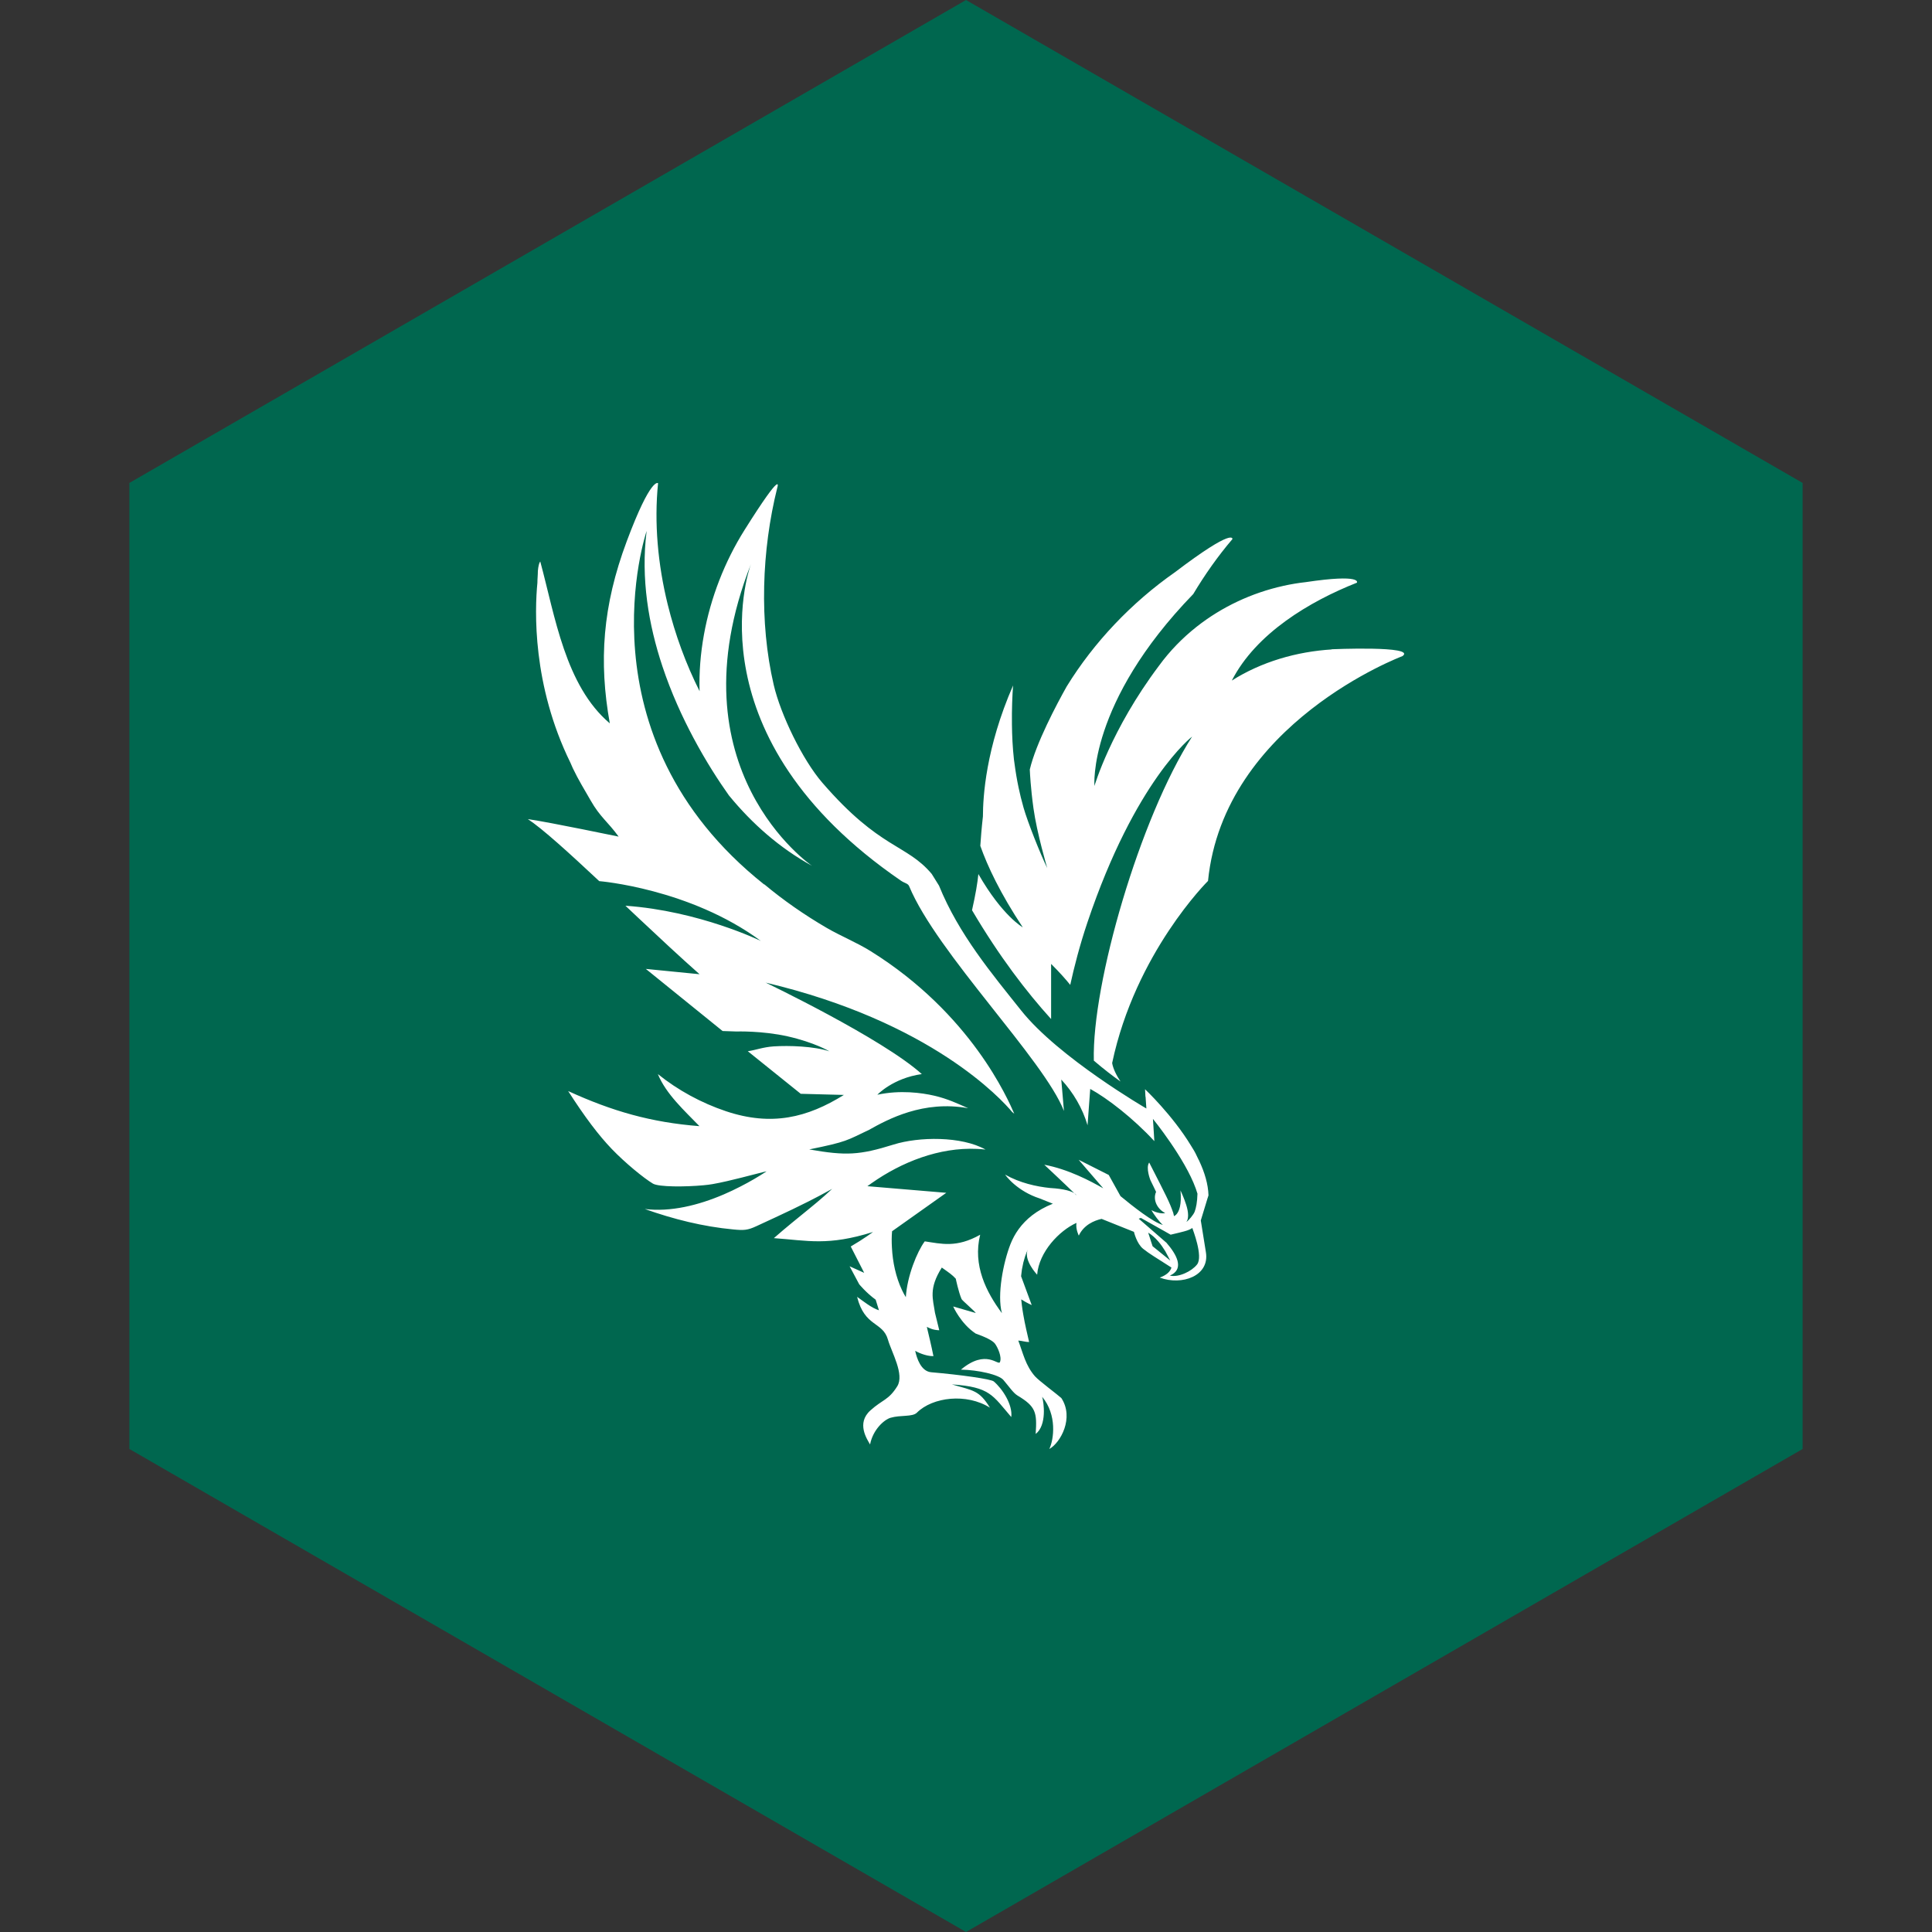 <?xml version="1.0" encoding="UTF-8" standalone="no"?><!-- Generator: Gravit.io --><svg xmlns="http://www.w3.org/2000/svg" xmlns:xlink="http://www.w3.org/1999/xlink" style="isolation:isolate" viewBox="0 0 512 512" width="512pt" height="512pt"><rect x="0" y="0" width="512" height="512" fill="#333333" stroke="none"/><defs><clipPath id="_clipPath_zyAz5CoIp5jRXuODbosTxZUtXqGBiV2m"><rect width="512" height="512"/></clipPath></defs><g clip-path="url(#_clipPath_zyAz5CoIp5jRXuODbosTxZUtXqGBiV2m)"><path d="M 477.714 383.995 L 256.005 512 L 34.286 383.995 L 34.286 127.985 L 256.005 0 L 477.714 127.985 L 477.714 383.995 Z" fill-rule="evenodd" fill="rgb(0,103,79)" /><path d=" M 317.817 307.674 C 317.746 307.444 317.693 307.32 317.693 307.32 C 317.693 307.32 317.711 307.408 317.746 307.55 C 317.569 307.16 317.374 306.77 317.179 306.381 C 316.736 305.388 316.187 304.485 315.62 303.599 C 310.659 295.431 303.448 288.663 303.448 288.663 L 303.555 290.648 C 303.555 290.648 303.59 290.665 303.59 290.665 L 303.803 293.766 C 303.803 293.766 280.54 280.265 270.636 267.81 C 262.947 258.154 254.088 247.63 248.844 234.696 L 246.912 231.596 C 240.215 223.623 233.217 225.129 217.927 207.429 C 212.683 201.352 206.889 189.411 205.046 181.509 C 201.166 164.819 201.857 145.809 205.985 129.243 C 205.985 129.243 207.917 123.591 197.339 140.405 L 197.339 140.405 C 192.042 148.821 188.321 158.406 186.55 168.186 C 185.646 173.182 185.238 178.214 185.398 183.174 C 181.801 176.017 178.931 168.221 176.947 160.177 C 174.342 149.583 173.332 138.58 174.395 128.056 C 174.395 128.056 172.535 126.231 166.104 143.417 C 159.672 160.603 158.663 175.273 161.604 191.697 C 149.786 181.686 147.111 163.331 143.178 148.821 C 143.178 148.821 143.178 148.821 143.178 148.821 C 143.178 148.821 143.178 148.821 143.178 148.821 C 143.178 148.821 143.16 148.821 143.16 148.838 C 143.16 148.838 143.16 148.838 143.16 148.838 C 143.124 148.874 143.071 148.927 143.018 149.051 C 142.876 149.334 142.664 149.972 142.54 151.319 C 142.54 152.364 142.416 153.409 142.416 154.455 C 141.707 161.719 141.034 181.474 151.168 202.132 C 151.381 202.61 151.593 203.106 151.806 203.585 C 153.241 206.614 154.942 209.361 156.501 212.089 C 159.07 216.607 161.054 217.723 163.942 221.71 C 163.641 221.674 146.243 218.007 139.882 217.068 C 143.727 219.584 150.778 225.997 158.804 233.509 C 158.804 233.509 182.793 235.441 201.645 249.366 C 201.645 249.366 185.327 241.394 165.749 240.029 C 166.901 241.11 168.053 242.209 169.204 243.289 C 174.785 248.534 180.402 253.778 185.38 258.172 L 185.309 258.172 L 171.153 256.772 L 191.493 273.231 L 195.142 273.356 C 195.142 273.356 201.981 273.125 208.749 274.649 C 215.96 276.279 219.805 278.618 219.805 278.618 C 215.765 277.253 209.068 277.041 205.029 277.306 C 202.141 277.501 200.263 278.299 198.172 278.582 L 199.359 279.539 L 212.204 289.868 L 223.632 290.169 C 213.976 296.175 204.497 298.549 192.361 294.475 C 185.912 292.313 179.658 288.929 174.342 284.641 C 176.486 289.921 181.482 294.439 185.362 298.443 C 172.571 297.451 162.259 294.492 150.566 289.142 C 155.03 296.087 158.592 300.8 162.135 304.502 C 165.679 308.188 170.569 312.192 173.014 313.662 C 174.573 314.601 181.713 314.548 186.443 314.105 C 187.329 314.017 188.144 313.928 188.817 313.804 C 189.898 313.627 191.262 313.326 192.697 313.007 C 197.552 311.891 203.416 310.243 203.097 310.456 C 200.989 311.837 198.686 313.184 196.259 314.424 C 194.824 315.168 193.353 315.859 191.847 316.515 C 185.044 319.438 177.638 321.245 170.87 320.395 C 178.435 323.088 186.337 325.072 194.345 325.816 C 197.109 326.082 198.101 326.047 200.493 324.931 C 204.072 323.283 207.013 321.919 209.865 320.554 C 211.301 319.863 212.736 319.155 214.189 318.428 C 216.191 317.418 218.246 316.338 220.531 315.062 C 219.203 316.302 217.874 317.472 216.509 318.623 C 215.748 319.261 214.968 319.917 214.171 320.554 C 211.407 322.822 208.448 325.161 205.082 328.12 C 214.118 328.757 219.344 330.246 231.357 326.49 C 231.357 326.49 228.894 328.332 225.457 330.334 L 229.018 337.315 L 225.156 335.579 L 227.689 340.327 C 227.689 340.327 229.496 342.559 232.065 344.437 L 232.933 347.237 C 230.949 346.652 228.398 344.526 227.14 343.675 C 229.142 351.737 233.943 350.16 235.325 355.05 C 236.264 358.345 239.755 364.263 237.77 367.399 C 235.449 371.102 233.926 370.836 230.666 373.777 C 226.874 377.179 229.797 381.431 230.577 382.795 C 231.357 378.809 234.333 376.222 235.999 375.726 C 238.638 374.946 241.81 375.549 242.979 374.379 C 247.16 370.216 256.143 369.153 262.344 373.051 C 259.474 368.409 257.986 368.551 252.263 366.885 C 262.38 367.558 263.035 369.755 267.996 375.531 C 268.403 372.253 265.675 368.072 263.354 366.088 C 262.628 365.468 254.602 364.334 246.788 363.661 C 244.042 363.43 242.944 359.887 242.536 357.991 C 243.015 358.257 245.229 359.426 247.373 359.391 C 246.824 356.644 246.062 353.509 245.619 351.631 C 246.381 351.985 247.178 352.463 248.914 352.534 L 247.78 347.91 C 247.249 344.225 246.044 341.549 249.588 335.915 C 251.537 337.297 252.405 337.882 253.291 338.874 C 253.291 338.874 254.017 342.4 254.832 344.278 C 254.991 344.632 258.464 347.609 258.588 347.963 L 252.6 346.227 C 252.6 346.227 254.602 350.78 258.553 353.402 C 260.891 354.235 262.982 355.174 263.673 356.078 C 264.382 357.034 265.569 359.586 265.002 360.95 C 264.559 362.066 261.37 357.335 254.655 362.97 C 259.226 363.04 264.718 364.298 265.905 365.698 C 267.447 367.505 268.527 369.153 269.644 369.826 C 274.516 372.75 274.853 374.273 274.463 380.014 C 277.475 377.693 276.624 371.633 276.181 370.163 C 280.168 374.946 279.3 381.449 278.077 384 C 281.071 382.335 284.703 375.726 281.266 370.499 C 280.345 369.649 275.278 365.875 274.286 364.741 C 271.752 361.853 271.114 358.576 269.856 355.263 C 270.742 355.298 271.841 355.67 272.726 355.652 C 272.284 353.686 271.646 351.134 271.167 348.317 C 271.114 348.069 271.079 347.804 271.043 347.556 C 271.026 347.449 271.008 347.343 270.99 347.237 C 270.919 346.811 270.866 346.404 270.813 345.961 C 270.795 345.855 270.795 345.748 270.778 345.66 C 270.724 345.235 270.671 344.792 270.636 344.349 C 272.284 345.394 273.417 345.855 273.417 345.855 L 270.6 338.219 C 270.6 338.219 270.6 338.219 270.6 338.201 C 270.654 337.616 270.724 337.049 270.813 336.464 C 270.813 336.429 270.831 336.394 270.831 336.358 C 270.919 335.827 271.026 335.313 271.15 334.799 C 271.167 334.71 271.185 334.622 271.203 334.551 C 271.327 334.073 271.469 333.612 271.61 333.134 C 271.646 333.027 271.681 332.903 271.717 332.797 C 271.911 332.23 272.142 331.681 272.39 331.132 C 271.114 333.86 274.853 337.811 274.853 337.811 C 275.331 331.769 280.735 326.118 285.27 324.08 C 285.022 325.763 285.89 327.446 285.89 327.446 C 287.237 324.594 289.965 323.46 291.932 323.017 L 295.599 324.488 L 299.497 326.047 L 300.507 326.454 C 300.507 326.454 301.216 329.555 302.934 330.937 C 304.6 332.283 306.318 333.258 310.447 335.915 C 310.145 336.943 309.206 337.9 307.346 338.573 C 313.228 340.77 320.634 338.13 319.571 331.823 C 319.199 329.59 318.224 323.442 318.224 323.442 L 318.224 323.425 L 319.606 318.889 L 320.014 317.542 L 320.067 317.401 L 320.262 316.781 C 320.173 313.804 319.234 310.704 317.817 307.674 Z  M 296.946 316.993 L 293.828 311.377 L 285.855 307.355 L 292.375 314.92 C 288.938 312.954 283.091 309.853 276.748 308.666 C 276.748 308.666 282.134 313.698 284.703 316.214 C 285.199 316.533 285.288 316.781 285.288 316.781 C 285.111 316.621 284.916 316.409 284.703 316.214 C 283.941 315.718 282.223 315.062 278.29 314.832 C 274.64 314.46 270.299 313.503 266.366 311.288 C 266.366 311.288 267.145 312.44 268.758 313.822 C 268.775 313.84 268.811 313.857 268.829 313.875 C 268.829 313.875 268.846 313.893 268.846 313.893 C 270.352 315.168 272.567 316.639 275.561 317.613 C 275.792 317.684 278.786 318.924 279.016 318.995 C 276.872 319.846 275.065 320.891 273.559 322.043 C 270.654 324.293 268.846 326.986 267.766 329.75 C 265.905 334.516 264.187 343.108 265.516 347.998 C 261.387 342.453 257.738 335.313 259.757 327.216 C 253.468 330.76 249.428 329.608 245.07 328.97 C 243.05 331.681 240.392 338.183 240.056 343.764 C 239.684 343.179 239.347 342.542 239.028 341.868 C 237.398 338.413 236.565 334.445 236.371 330.635 C 236.282 329.112 236.282 327.659 236.406 326.312 L 236.406 326.295 L 250.775 316.107 L 229.868 314.353 C 229.868 314.353 229.868 314.353 229.868 314.353 C 230.205 314.088 230.577 313.84 230.931 313.591 C 238.975 307.922 248.897 304.024 258.872 304.467 C 259.651 304.502 260.413 304.556 261.175 304.644 C 254.761 301.048 243.493 301.225 236.814 303.315 C 227.742 306.15 224.146 306.31 214.454 304.609 C 224.642 302.536 224.27 302.27 230.311 299.418 C 235.272 296.636 244.698 291.516 256.586 293.695 C 253.68 292.419 251.182 291.215 247.639 290.382 C 244.184 289.585 238.55 288.823 232.508 290.116 C 232.508 290.116 236.619 285.722 244.29 284.641 C 233.819 275.198 202.903 260.404 202.903 260.404 C 246.788 270.769 265.462 291.374 268.244 294.705 C 268.439 294.847 268.616 295.006 268.793 295.148 C 267.145 291.392 257.401 268.678 230.719 252.059 C 227.016 249.756 222.941 248.126 219.167 245.947 C 213.143 242.439 207.58 238.559 202.513 234.324 L 202.531 234.413 C 152.887 194.956 171.366 140.706 171.366 140.706 C 169.771 153.303 171.897 165.617 175.547 176.584 C 177.868 183.547 180.791 189.96 183.768 195.541 C 187.099 201.813 190.5 207.022 193.158 210.778 C 199.341 218.326 206.676 224.775 215.163 229.434 C 215.163 229.434 177.691 203.921 198.987 149.529 C 198.154 151.85 183.431 195.453 238.78 233.403 C 239.843 234.112 240.623 234.094 240.942 234.874 C 248.312 252.609 276.677 280.832 281.957 294.421 C 281.727 291.64 281.479 288.876 281.248 286.094 C 284.42 289.496 286.9 293.73 288.211 298.213 C 288.442 295.467 288.69 291.303 288.92 288.575 C 293.509 291.091 300.312 296.353 305.911 302.412 C 305.911 302.412 305.84 302.341 305.751 302.252 C 305.557 302.04 305.362 301.827 305.202 301.65 C 305.291 301.739 305.379 301.827 305.45 301.916 C 305.503 301.969 305.539 302.004 305.574 302.058 C 305.645 302.128 305.716 302.199 305.751 302.252 C 305.805 302.306 305.84 302.359 305.911 302.412 L 305.663 298.39 L 305.539 296.512 C 305.539 296.512 314.008 306.93 316.896 314.991 C 317.055 315.452 317.197 315.895 317.339 316.338 C 317.285 318.605 316.967 320.129 316.594 321.121 C 316.276 321.972 314.982 323.389 314.699 323.602 C 314.486 323.761 314.362 323.797 314.362 323.797 C 314.752 323.495 314.84 322.751 314.858 322.078 C 314.858 321.228 314.681 320.342 314.362 319.314 C 314.061 318.357 313.707 317.454 313.405 316.745 C 313.086 315.983 312.838 315.47 312.838 315.47 C 313.016 317.348 312.927 318.712 312.714 319.704 C 312.714 319.739 312.714 319.775 312.697 319.793 C 312.271 321.671 311.421 322.149 311.191 322.255 C 311.155 322.273 311.138 322.273 311.12 322.273 C 311.049 321.972 310.996 321.688 310.925 321.423 C 310.695 320.749 310.429 320.076 310.163 319.42 C 309.206 317.029 305.698 310.402 304.547 308.081 C 303.555 309.499 304.883 312.776 304.883 312.776 C 305.326 313.645 306.372 315.859 306.372 315.859 C 305.397 318.074 306.832 320.519 308.781 321.458 C 308.232 321.706 306.425 321.44 305.149 320.696 C 305.627 321.653 307.328 323.956 308.179 324.612 C 305.681 324.027 300.029 319.544 296.946 316.993 Z  M 309.649 333.665 L 307.204 331.681 L 305.45 330.263 L 305.007 328.917 L 304.901 328.563 L 304.299 326.72 L 304.281 326.667 C 306.248 327.818 307.807 329.927 308.817 331.592 C 309.029 331.947 310.128 334.055 310.128 334.055 L 309.649 333.665 Z  M 317.232 335.1 C 316.488 336.039 315.301 336.872 314.043 337.421 C 312.643 338.041 311.155 338.325 310.021 338.041 C 310.057 338.024 310.074 338.006 310.11 338.006 C 310.234 337.953 310.34 337.882 310.447 337.829 C 310.535 337.793 310.624 337.74 310.695 337.705 C 313.529 335.951 312.006 332.638 309.047 329.254 L 308.994 329.236 L 302.243 323.371 L 301.871 323.053 L 301.765 322.964 L 301.836 322.946 L 302.049 322.875 L 302.102 322.858 L 302.35 322.769 L 303.36 323.336 L 306.797 325.267 L 307.045 325.409 L 308.569 326.259 L 310.216 327.198 C 310.216 327.198 310.234 327.198 310.234 327.198 C 310.252 327.198 310.252 327.198 310.269 327.198 C 311.811 326.844 313.565 326.401 313.813 326.33 C 314.964 326.029 315.62 325.692 315.974 325.427 C 316.028 325.675 318.933 332.939 317.232 335.1 Z  M 352.72 172.066 L 353.057 172.101 C 343.596 172.668 334.241 175.414 326.445 180.357 C 332.859 167.849 347.05 159.38 359.594 154.419 C 359.594 154.419 361.153 152.01 345.987 154.278 C 344.021 154.49 342.072 154.827 340.123 155.252 C 340.088 155.252 340.07 155.252 340.034 155.27 L 340.07 155.27 C 331.743 157.112 323.823 160.815 317.144 166.077 C 313.37 169.054 309.986 172.526 307.133 176.442 C 294.359 193.433 290.036 208.298 290.036 208.298 C 290.036 208.298 288.194 186.364 316.222 157.431 C 319.305 152.276 322.778 147.35 326.605 142.868 C 326.605 142.868 327.243 139.59 311.386 151.638 C 299.905 159.664 289.895 170.188 282.666 181.952 C 280.061 186.594 274.516 197.029 272.904 203.939 C 272.921 204.134 272.939 204.347 272.939 204.559 C 272.939 204.559 273.116 208.705 273.878 214.197 C 274.799 220.841 277.528 230.037 277.528 230.037 C 275.668 226.245 272.354 217.9 271.256 214.056 C 270.724 212.178 270.281 210.406 269.927 208.687 C 269.697 207.624 269.52 206.614 269.342 205.605 C 269.254 205.073 269.165 204.506 269.077 203.939 C 268.935 203.036 268.811 202.132 268.705 201.264 C 268.35 198.039 268.209 195.01 268.173 191.962 C 268.12 187.923 268.279 184.291 268.474 181.651 C 261.192 198.358 260.502 211.221 260.484 216.359 C 260.112 219.637 259.935 222.099 259.793 224.155 C 261.689 229.523 265.037 236.681 271.043 245.752 C 271.043 245.752 265.64 242.74 259.279 231.631 C 259.031 234.076 258.57 236.876 257.596 241.216 C 264.807 253.459 272.035 262.867 278.555 270.06 L 278.555 255.443 C 280.894 257.782 282.506 259.607 283.623 261.007 C 284.668 256.258 286.121 250.571 288.158 244.512 C 300.862 206.721 315.921 195.205 315.921 195.205 C 302.066 216.855 289.345 260.634 289.877 281.08 C 292.552 283.366 294.962 285.208 296.946 286.608 C 295.865 284.996 294.962 283.153 294.731 281.718 C 300.897 252.502 320.138 233.456 320.138 233.456 C 324.319 191.608 371.678 173.873 371.678 173.873 C 375.54 171.056 352.72 172.066 352.72 172.066 Z " fill-rule="evenodd" fill="rgb(255,255,255)"/></g></svg>